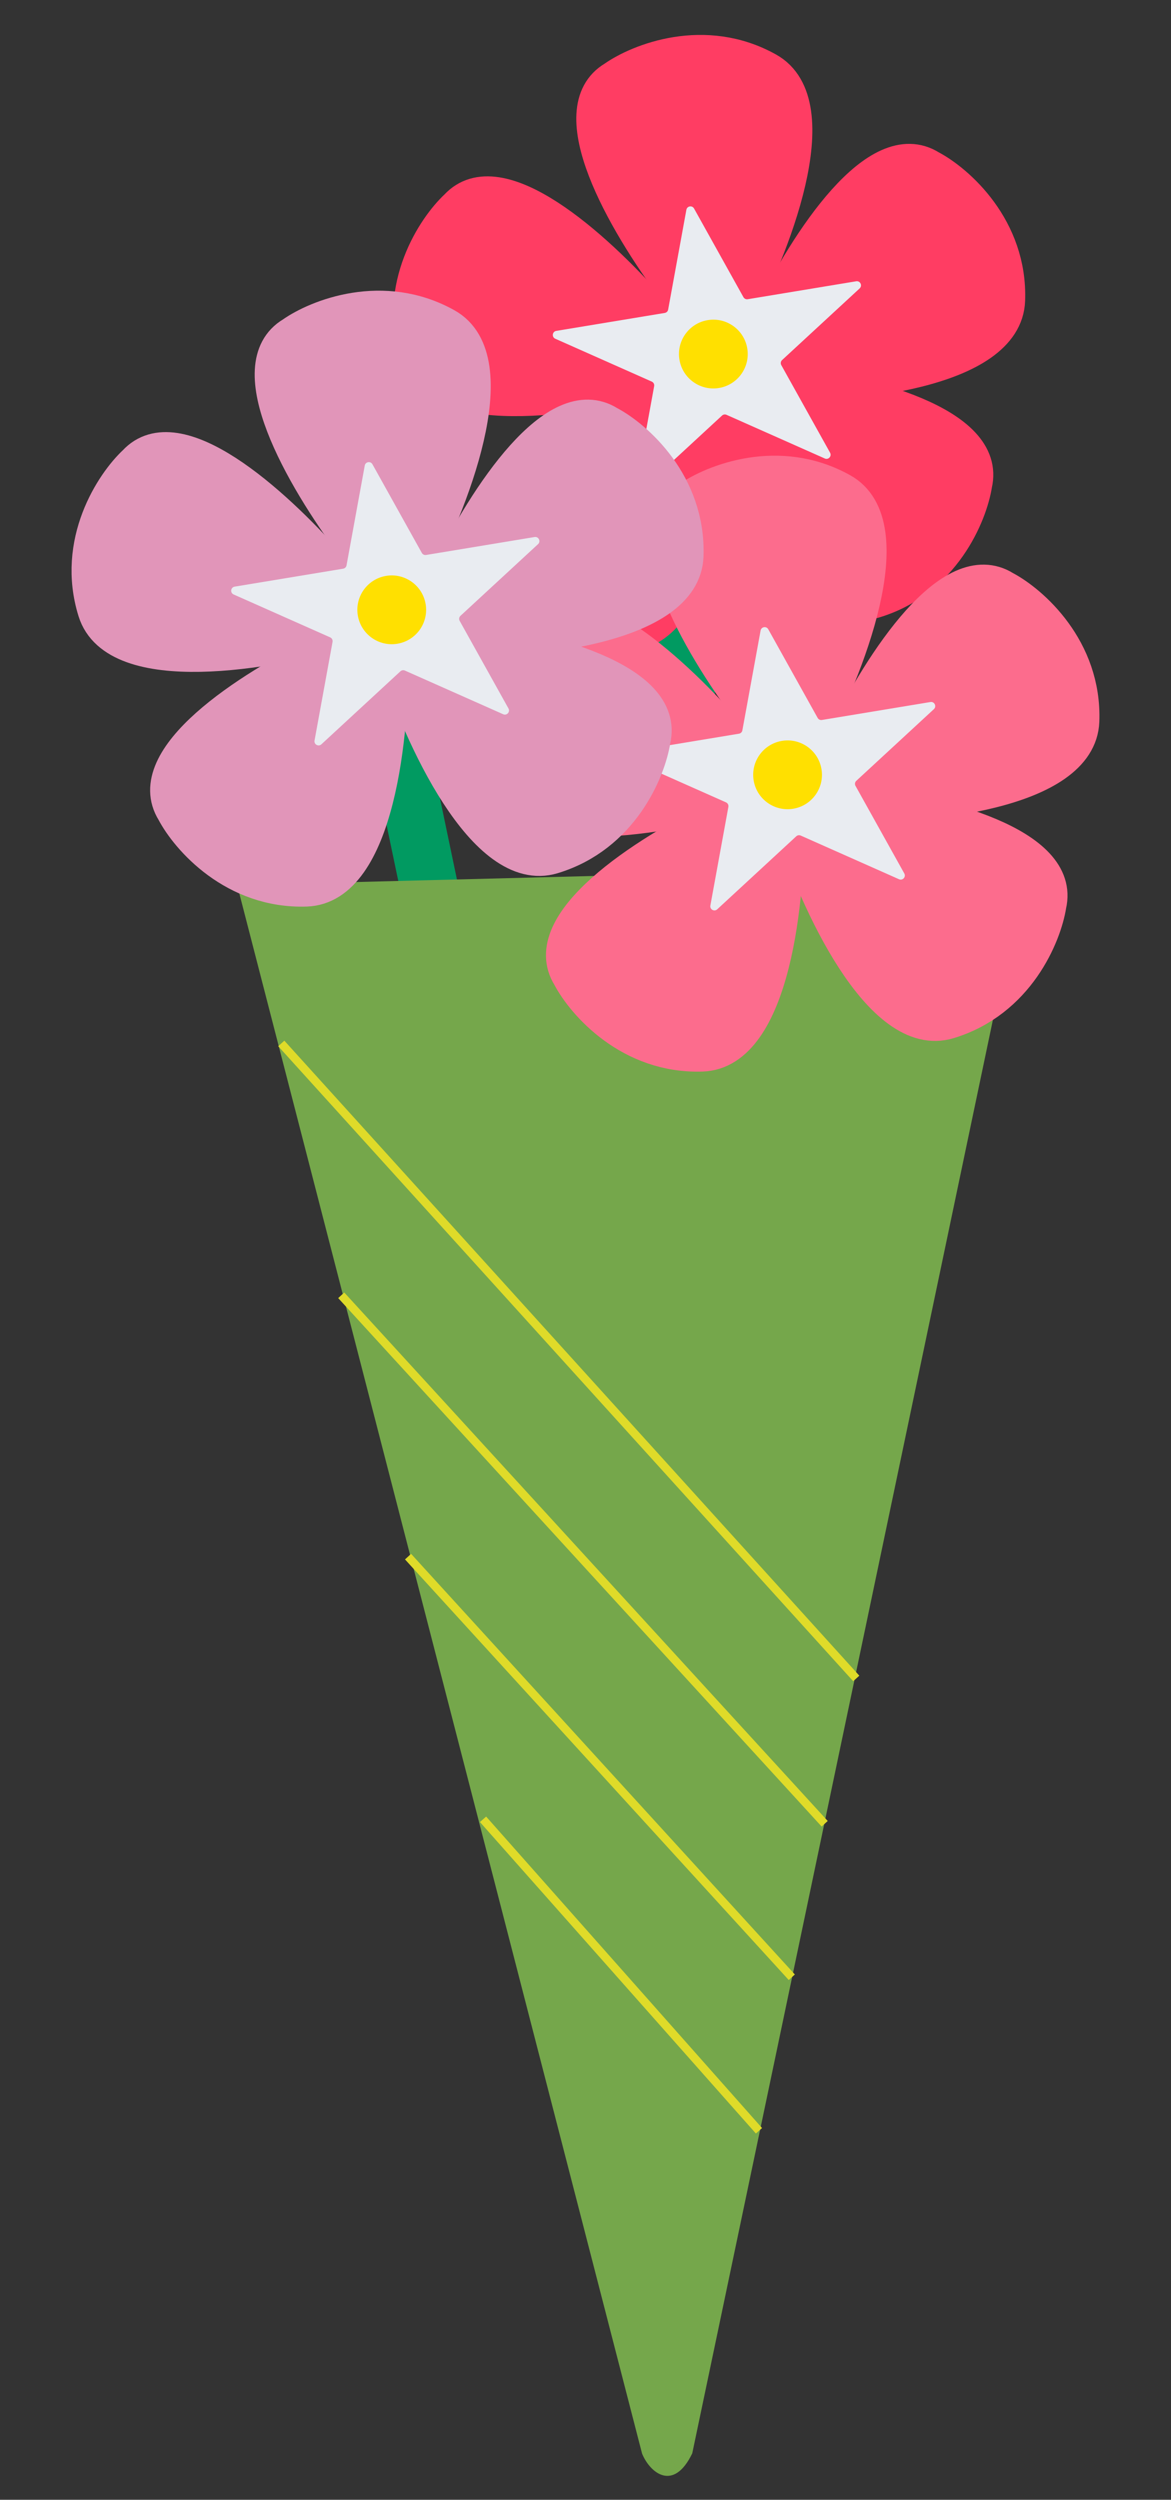 <svg width="142" height="303" viewBox="0 0 142 303" fill="none" xmlns="http://www.w3.org/2000/svg">
<rect x="0" y="0" width="142" height="303" fill="#333333" stroke="none"/>
<path d="M56 126.5L47 83.5" stroke="#019A61" stroke-width="7" stroke-linejoin="round"/>
<path d="M87 123L82 72" stroke="#019A61" stroke-width="7" stroke-linejoin="round"/>
<path d="M28.76 107.281L77.863 297.415C78.837 299.765 81.675 302.075 83.945 297.375L124.344 104.838L28.76 107.281Z" fill="#75A74B"/>
<line x1="34.11" y1="126.476" x2="103.834" y2="203.447" stroke="#DFDB29"/>
<line x1="41.38" y1="157.005" x2="100.004" y2="221.061" stroke="#DFDB29"/>
<line x1="49.482" y1="188.681" x2="96.017" y2="239.666" stroke="#DFDB29"/>
<line x1="58.576" y1="220.52" x2="92.036" y2="258.275" stroke="#DFDB29"/>
<path d="M93.164 8.303C85.455 3.995 77.422 7.203 74.369 9.346C67.716 13.328 75.509 26.87 81.697 35.161L83.035 37.986L89.171 38.839C93.715 30.455 100.874 12.61 93.164 8.303Z" fill="#FF3D63"/>
<path d="M83.801 37.86C83.14 37.05 82.43 36.142 81.697 35.161M81.697 35.161C75.509 26.87 67.716 13.328 74.369 9.346C77.422 7.203 85.455 3.995 93.164 8.303C100.874 12.61 93.715 30.455 89.171 38.839L83.035 37.986L81.697 35.161Z" stroke="#FF3D63" stroke-width="3.878" stroke-linejoin="round"/>
<path d="M50.379 43.126C47.748 34.696 52.54 27.494 55.265 24.948C60.53 19.256 72.181 29.667 79.021 37.428L81.511 39.319L81.084 45.499C71.944 48.221 53.008 51.557 50.379 43.126Z" fill="#FF3D63"/>
<path d="M81.23 40.041C80.573 39.228 79.831 38.346 79.021 37.428M79.021 37.428C72.181 29.667 60.53 19.256 55.265 24.948C52.54 27.494 47.748 34.696 50.379 43.126C53.008 51.557 71.944 48.221 81.084 45.499L81.511 39.319L79.021 37.428Z" stroke="#FF3D63" stroke-width="3.878" stroke-linejoin="round"/>
<path d="M122.371 36.413C122.696 27.588 116.182 21.896 112.885 20.154C106.31 16.044 97.801 29.148 93.237 38.432L91.331 40.909L93.365 46.761C102.898 46.989 122.046 45.238 122.371 36.413Z" fill="#FF3D63"/>
<path d="M91.792 41.533C92.212 40.576 92.697 39.531 93.237 38.432M93.237 38.432C97.801 29.148 106.31 16.044 112.885 20.154C116.182 21.896 122.696 27.588 122.371 36.413C122.046 45.238 102.898 46.989 93.365 46.761L91.331 40.909L93.237 38.432Z" stroke="#FF3D63" stroke-width="3.878" stroke-linejoin="round"/>
<path d="M106.071 72.983C114.524 70.428 117.795 62.42 118.373 58.735C120.128 51.183 104.973 47.385 94.71 46.079L91.748 45.08L86.873 48.902C89.75 57.994 97.617 75.538 106.071 72.983Z" fill="#FF3D63"/>
<path d="M91.308 45.718C92.349 45.805 93.495 45.925 94.71 46.079M94.71 46.079C104.973 47.385 120.128 51.183 118.373 58.735C117.795 62.42 114.524 70.428 106.071 72.983C97.617 75.538 89.75 57.994 86.873 48.902L91.748 45.08L94.71 46.079Z" stroke="#FF3D63" stroke-width="3.878" stroke-linejoin="round"/>
<path d="M76.148 76.947C67.322 77.248 61.648 70.719 59.914 67.417C55.822 60.831 68.949 52.357 78.245 47.819L80.728 45.919L86.574 47.969C86.776 57.503 84.974 76.646 76.148 76.947Z" fill="#FF3D63"/>
<path d="M81.35 46.382C80.392 46.799 79.345 47.281 78.245 47.819M78.245 47.819C68.949 52.357 55.822 60.831 59.914 67.417C61.648 70.719 67.322 77.248 76.148 76.947C84.974 76.646 86.776 57.503 86.574 47.969L80.728 45.919L78.245 47.819Z" stroke="#FF3D63" stroke-width="3.878" stroke-linejoin="round"/>
<path d="M83.233 25.426C83.318 24.965 83.934 24.863 84.162 25.273L90.151 36.019C90.254 36.204 90.462 36.304 90.67 36.269L103.826 34.094C104.316 34.014 104.612 34.619 104.247 34.956L94.839 43.644C94.669 43.801 94.629 44.053 94.741 44.255L100.659 54.874C100.893 55.294 100.458 55.77 100.019 55.575L88.098 50.28C87.916 50.199 87.702 50.234 87.556 50.37L77.973 59.219C77.62 59.545 77.055 59.235 77.142 58.762L79.327 46.803C79.368 46.576 79.249 46.35 79.038 46.256L67.334 41.058C66.88 40.856 66.966 40.188 67.455 40.107L80.611 37.932C80.82 37.898 80.984 37.736 81.022 37.529L83.233 25.426Z" fill="#E9ECF1"/>
<circle cx="86.504" cy="42.916" r="4.169" transform="rotate(-9.387 86.504 42.916)" fill="#FFE000"/>
<path d="M102.164 59.303C94.455 54.995 86.422 58.203 83.369 60.346C76.716 64.328 84.509 77.871 90.697 86.161L92.035 88.986L98.171 89.839C102.715 81.455 109.874 63.61 102.164 59.303Z" fill="#FC6C8D"/>
<path d="M92.801 88.86C92.14 88.05 91.43 87.142 90.697 86.161M90.697 86.161C84.509 77.871 76.716 64.328 83.369 60.346C86.422 58.203 94.455 54.995 102.164 59.303C109.874 63.61 102.715 81.455 98.171 89.839L92.035 88.986L90.697 86.161Z" stroke="#FC6C8D" stroke-width="3.878" stroke-linejoin="round"/>
<path d="M59.379 94.126C56.748 85.696 61.54 78.494 64.265 75.948C69.53 70.256 81.181 80.667 88.021 88.428L90.511 90.319L90.084 96.499C80.944 99.221 62.008 102.557 59.379 94.126Z" fill="#FC6C8D"/>
<path d="M90.23 91.041C89.573 90.228 88.831 89.347 88.021 88.428M88.021 88.428C81.181 80.667 69.53 70.256 64.265 75.948C61.54 78.494 56.748 85.696 59.379 94.126C62.008 102.557 80.944 99.221 90.084 96.499L90.511 90.319L88.021 88.428Z" stroke="#FC6C8D" stroke-width="3.878" stroke-linejoin="round"/>
<path d="M131.371 87.413C131.696 78.588 125.182 72.896 121.885 71.154C115.31 67.044 106.801 80.148 102.237 89.432L100.331 91.909L102.365 97.761C111.898 97.989 131.046 96.238 131.371 87.413Z" fill="#FC6C8D"/>
<path d="M100.792 92.533C101.212 91.576 101.697 90.531 102.237 89.432M102.237 89.432C106.801 80.148 115.31 67.044 121.885 71.154C125.182 72.896 131.696 78.588 131.371 87.413C131.046 96.238 111.898 97.989 102.365 97.761L100.331 91.909L102.237 89.432Z" stroke="#FC6C8D" stroke-width="3.878" stroke-linejoin="round"/>
<path d="M115.071 123.983C123.524 121.428 126.795 113.42 127.373 109.735C129.128 102.183 113.973 98.385 103.71 97.079L100.748 96.08L95.873 99.902C98.75 108.994 106.617 126.538 115.071 123.983Z" fill="#FC6C8D"/>
<path d="M100.307 96.718C101.349 96.805 102.495 96.925 103.71 97.079M103.71 97.079C113.973 98.385 129.128 102.183 127.373 109.735C126.795 113.42 123.524 121.428 115.071 123.983C106.617 126.538 98.75 108.994 95.873 99.902L100.748 96.08L103.71 97.079Z" stroke="#FC6C8D" stroke-width="3.878" stroke-linejoin="round"/>
<path d="M85.148 127.947C76.322 128.248 70.648 121.719 68.914 118.417C64.822 111.831 77.949 103.357 87.245 98.819L89.728 96.919L95.574 98.969C95.776 108.503 93.974 127.646 85.148 127.947Z" fill="#FC6C8D"/>
<path d="M90.35 97.382C89.392 97.799 88.345 98.281 87.245 98.819M87.245 98.819C77.949 103.357 64.822 111.831 68.914 118.417C70.648 121.719 76.322 128.248 85.148 127.947C93.974 127.646 95.776 108.503 95.574 98.969L89.728 96.919L87.245 98.819Z" stroke="#FC6C8D" stroke-width="3.878" stroke-linejoin="round"/>
<path d="M92.233 76.426C92.318 75.965 92.934 75.863 93.162 76.273L99.151 87.019C99.254 87.204 99.462 87.304 99.67 87.269L112.826 85.094C113.316 85.013 113.612 85.619 113.247 85.956L103.839 94.644C103.669 94.801 103.629 95.053 103.741 95.255L109.659 105.874C109.893 106.294 109.458 106.77 109.019 106.575L97.098 101.28C96.916 101.199 96.702 101.235 96.556 101.37L86.973 110.219C86.62 110.545 86.055 110.235 86.142 109.762L88.327 97.803C88.368 97.576 88.249 97.35 88.038 97.256L76.334 92.058C75.88 91.856 75.966 91.188 76.455 91.107L89.611 88.932C89.82 88.898 89.984 88.736 90.022 88.529L92.233 76.426Z" fill="#E9ECF1"/>
<circle cx="95.504" cy="93.916" r="4.169" transform="rotate(-9.387 95.504 93.916)" fill="#FFE000"/>
<path d="M54.164 39.303C46.455 34.995 38.422 38.203 35.369 40.346C28.716 44.328 36.509 57.87 42.697 66.161L44.035 68.986L50.171 69.839C54.715 61.455 61.874 43.61 54.164 39.303Z" fill="#E195B9"/>
<path d="M44.801 68.86C44.14 68.05 43.43 67.142 42.697 66.161M42.697 66.161C36.509 57.87 28.716 44.328 35.369 40.346C38.422 38.203 46.455 34.995 54.164 39.303C61.874 43.61 54.715 61.455 50.171 69.839L44.035 68.986L42.697 66.161Z" stroke="#E195B9" stroke-width="3.878" stroke-linejoin="round"/>
<path d="M11.379 74.126C8.749 65.696 13.54 58.494 16.265 55.948C21.53 50.256 33.181 60.667 40.021 68.428L42.511 70.319L42.084 76.499C32.944 79.221 14.009 82.557 11.379 74.126Z" fill="#E195B9"/>
<path d="M42.23 71.041C41.573 70.228 40.831 69.347 40.021 68.428M40.021 68.428C33.181 60.667 21.53 50.256 16.265 55.948C13.54 58.494 8.749 65.696 11.379 74.126C14.009 82.557 32.944 79.221 42.084 76.499L42.511 70.319L40.021 68.428Z" stroke="#E195B9" stroke-width="3.878" stroke-linejoin="round"/>
<path d="M83.371 67.413C83.696 58.588 77.183 52.896 73.885 51.154C67.31 47.044 58.801 60.148 54.237 69.432L52.331 71.909L54.365 77.761C63.898 77.989 83.046 76.238 83.371 67.413Z" fill="#E195B9"/>
<path d="M52.792 72.533C53.212 71.576 53.697 70.531 54.237 69.432M54.237 69.432C58.801 60.148 67.31 47.044 73.885 51.154C77.183 52.896 83.696 58.588 83.371 67.413C83.046 76.238 63.898 77.989 54.365 77.761L52.331 71.909L54.237 69.432Z" stroke="#E195B9" stroke-width="3.878" stroke-linejoin="round"/>
<path d="M67.071 103.983C75.524 101.428 78.795 93.42 79.373 89.735C81.128 82.183 65.973 78.385 55.71 77.079L52.748 76.08L47.873 79.902C50.75 88.994 58.617 106.538 67.071 103.983Z" fill="#E195B9"/>
<path d="M52.307 76.718C53.349 76.805 54.495 76.925 55.71 77.079M55.71 77.079C65.973 78.385 81.128 82.183 79.373 89.735C78.795 93.42 75.524 101.428 67.071 103.983C58.617 106.538 50.75 88.994 47.873 79.902L52.748 76.08L55.71 77.079Z" stroke="#E195B9" stroke-width="3.878" stroke-linejoin="round"/>
<path d="M37.148 107.947C28.322 108.248 22.648 101.719 20.914 98.417C16.822 91.832 29.949 83.357 39.245 78.819L41.728 76.919L47.574 78.969C47.776 88.503 45.974 107.646 37.148 107.947Z" fill="#E195B9"/>
<path d="M42.35 77.382C41.392 77.799 40.345 78.281 39.245 78.819M39.245 78.819C29.949 83.357 16.822 91.832 20.914 98.417C22.648 101.719 28.322 108.248 37.148 107.947C45.974 107.646 47.776 88.503 47.574 78.969L41.728 76.919L39.245 78.819Z" stroke="#E195B9" stroke-width="3.878" stroke-linejoin="round"/>
<path d="M44.233 56.426C44.318 55.965 44.934 55.863 45.163 56.273L51.151 67.019C51.254 67.204 51.462 67.304 51.67 67.269L64.826 65.094C65.316 65.013 65.612 65.619 65.247 65.956L55.839 74.644C55.669 74.801 55.629 75.053 55.741 75.255L61.659 85.874C61.893 86.294 61.458 86.77 61.019 86.575L49.098 81.28C48.916 81.199 48.703 81.234 48.556 81.37L38.973 90.219C38.62 90.545 38.055 90.235 38.142 89.762L40.327 77.803C40.369 77.576 40.249 77.35 40.038 77.256L28.334 72.058C27.88 71.856 27.965 71.188 28.456 71.107L41.611 68.932C41.82 68.898 41.984 68.736 42.022 68.529L44.233 56.426Z" fill="#E9ECF1"/>
<circle cx="47.504" cy="73.916" r="4.169" transform="rotate(-9.387 47.504 73.916)" fill="#FFE000"/>
</svg>
